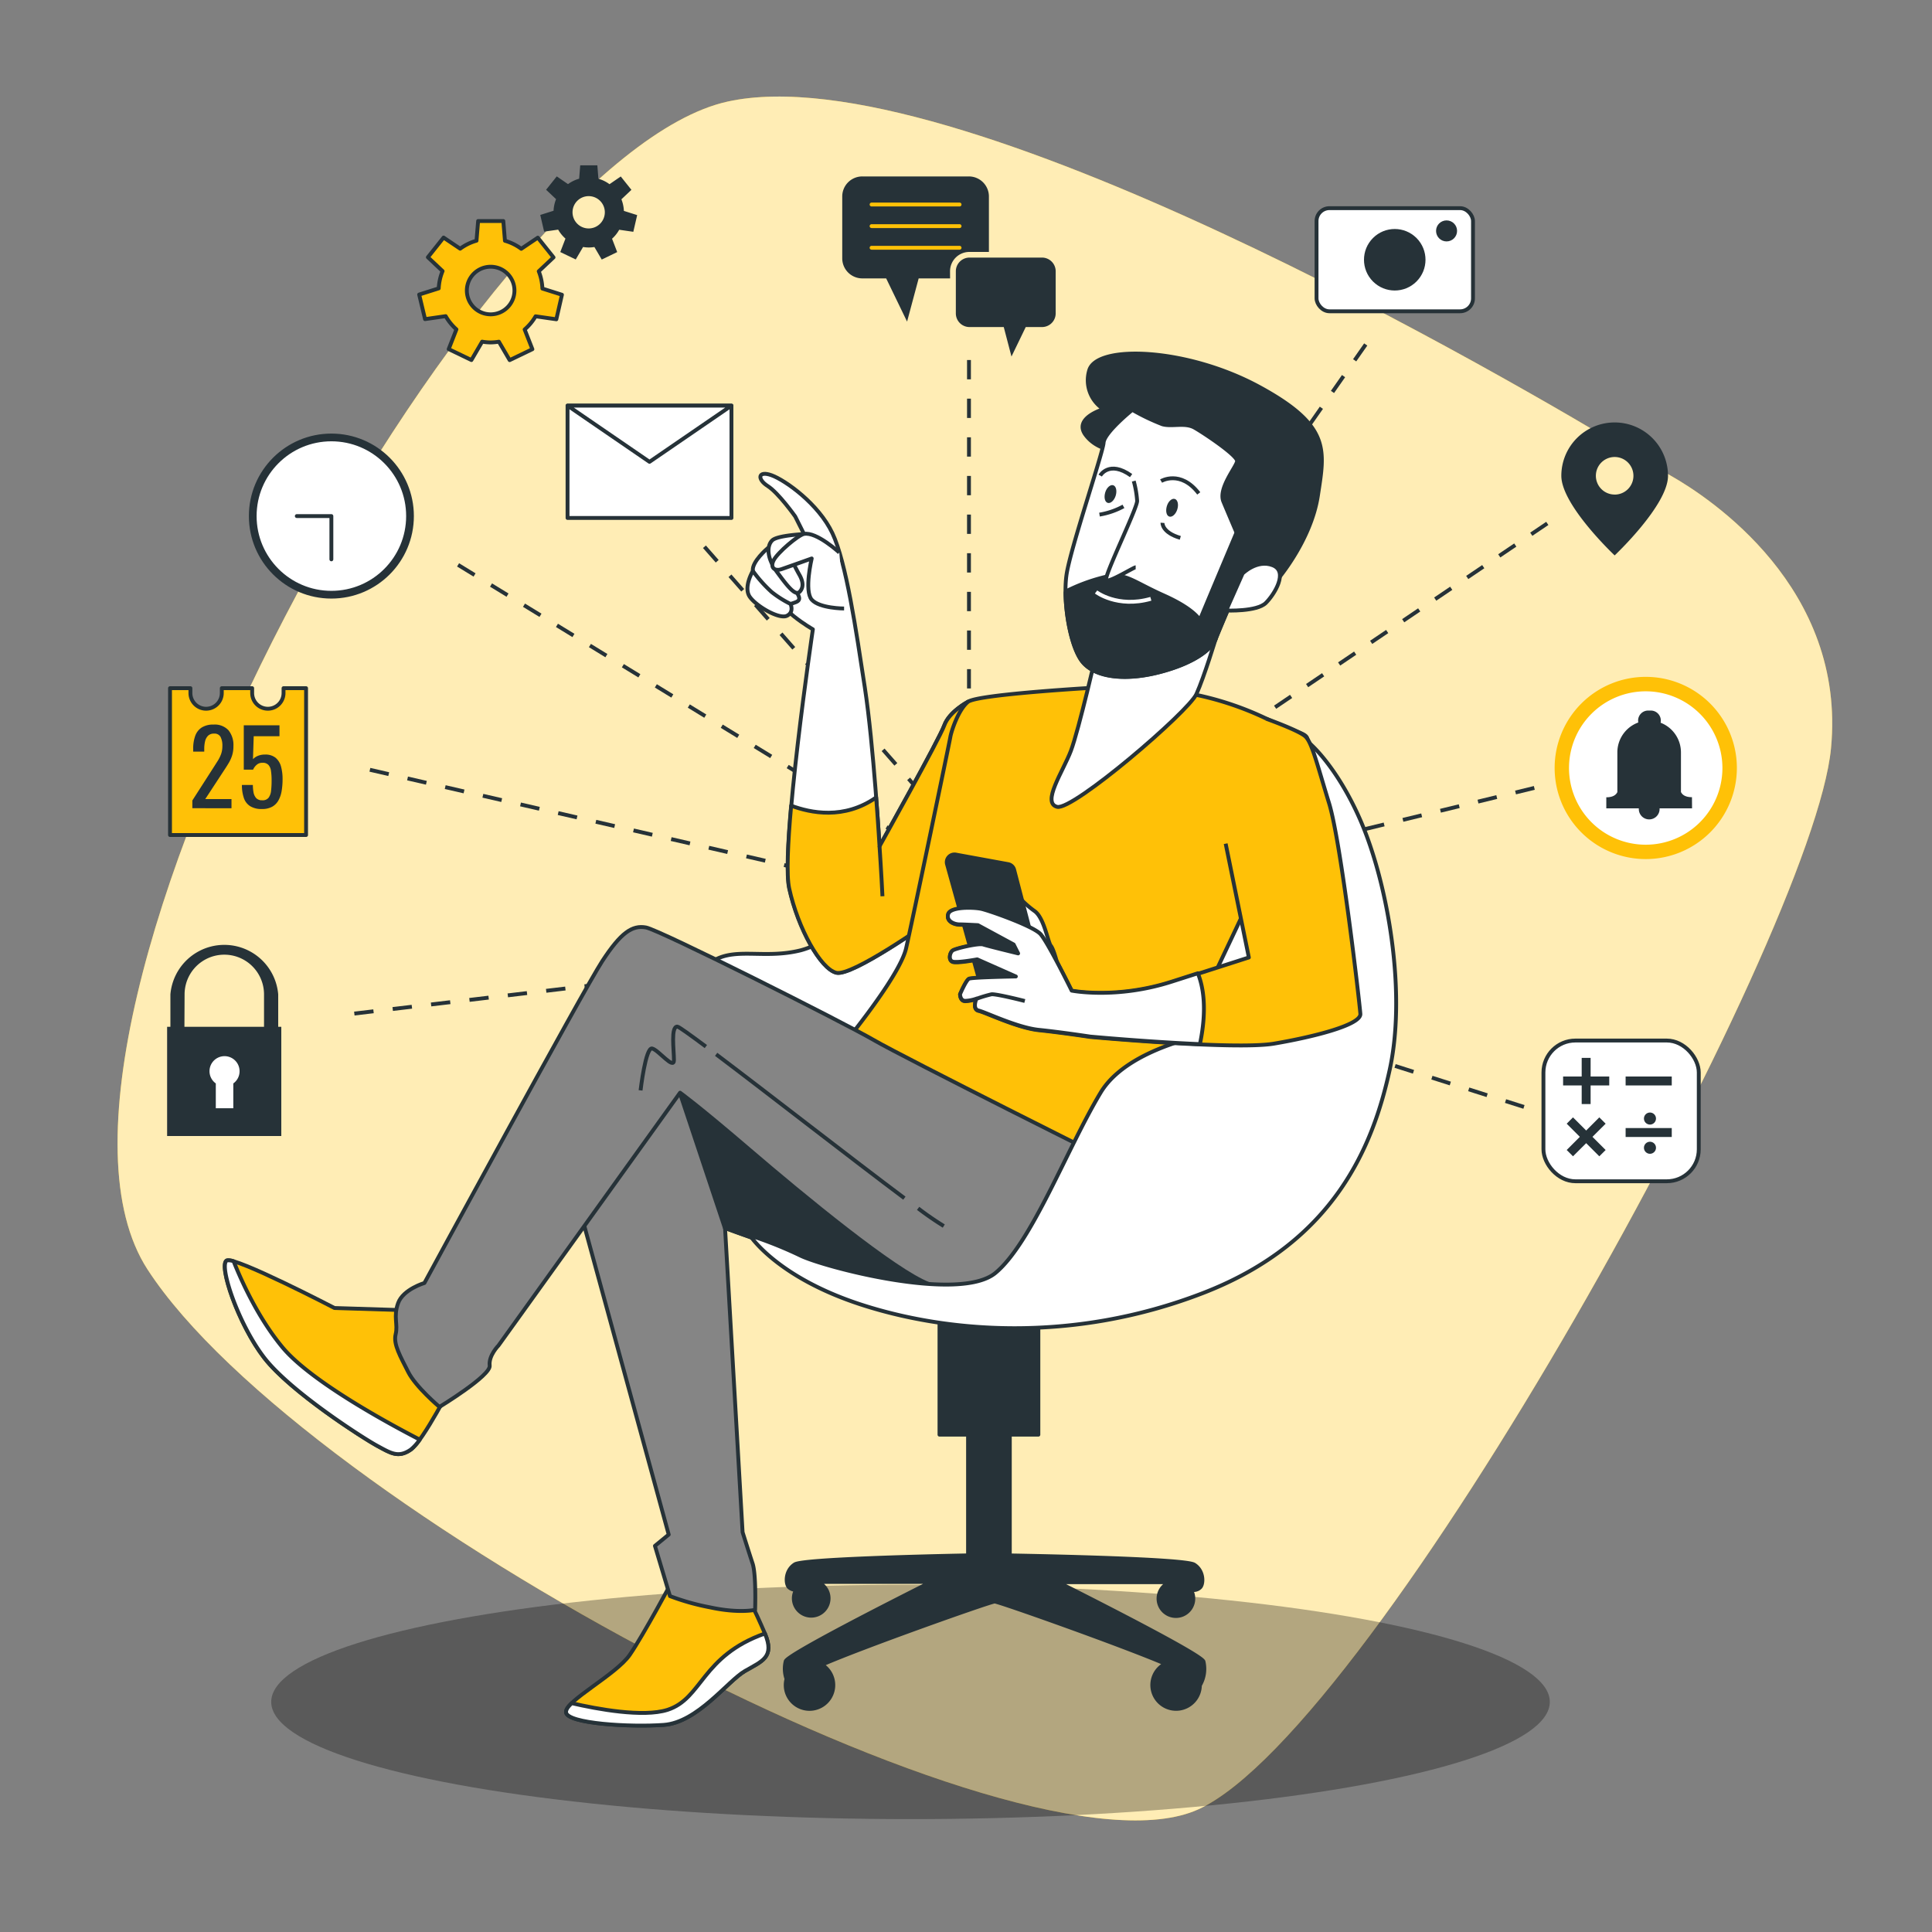 <svg xmlns="http://www.w3.org/2000/svg" viewBox="0 0 500 500"><rect x="0" y="0" width="500" height="500" fill="#808080" stroke="none"/><g id="freepik--background-simple--inject-128"><path d="M432.29,123.05q-4.41-2.52-8.76-5.14C392.31,99,246.43,13.5,188.3,26.29,123,40.65-1.89,266.86,38.19,328.55s226,160.76,272,139.68,159-225.88,163.67-274.55C477.86,152.12,442.67,128.94,432.29,123.05Z" style="fill:#FFC107"></path><path d="M432.29,123.05q-4.41-2.52-8.76-5.14C392.31,99,246.43,13.5,188.3,26.29,123,40.65-1.89,266.86,38.19,328.55s226,160.76,272,139.68,159-225.88,163.67-274.55C477.86,152.12,442.67,128.94,432.29,123.05Z" style="fill:#fff;opacity:0.7"></path></g><g id="freepik--Shadow--inject-128"><ellipse cx="235.64" cy="440.45" rx="165.45" ry="30.33" style="opacity:0.3"></ellipse></g><g id="freepik--Lines--inject-128"><line x1="91.7" y1="262.31" x2="234.47" y2="245.37" style="fill:none;stroke:#263238;stroke-miterlimit:10;stroke-dasharray:5,5"></line><line x1="95.73" y1="199.22" x2="238.69" y2="232.1" style="fill:none;stroke:#263238;stroke-miterlimit:10;stroke-dasharray:5,5"></line><line x1="118.55" y1="146.19" x2="232.65" y2="216" style="fill:none;stroke:#263238;stroke-miterlimit:10;stroke-dasharray:5,5"></line><line x1="182.31" y1="141.5" x2="246.07" y2="213.98" style="fill:none;stroke:#263238;stroke-miterlimit:10;stroke-dasharray:5,5"></line><line x1="250.77" y1="93.17" x2="250.77" y2="211.3" style="fill:none;stroke:#263238;stroke-miterlimit:10;stroke-dasharray:5,5"></line><line x1="353.45" y1="89.15" x2="265.53" y2="214.65" style="fill:none;stroke:#263238;stroke-miterlimit:10;stroke-dasharray:5,5"></line><line x1="400.44" y1="135.46" x2="270.23" y2="223.38" style="fill:none;stroke:#263238;stroke-miterlimit:10;stroke-dasharray:5,5"></line><line x1="397.08" y1="203.91" x2="272.91" y2="234.12" style="fill:none;stroke:#263238;stroke-miterlimit:10;stroke-dasharray:5,5"></line><line x1="394.4" y1="286.47" x2="278.28" y2="249.55" style="fill:none;stroke:#263238;stroke-miterlimit:10;stroke-dasharray:5,5"></line></g><g id="freepik--Calculator--inject-128"><rect x="399.44" y="269.29" width="40.2" height="36.42" rx="8.27" style="fill:#fff;stroke:#263238;stroke-linejoin:round"></rect><rect x="420.71" y="278.6" width="11.94" height="2.31" style="fill:#263238"></rect><rect x="420.71" y="291.94" width="11.94" height="2.31" style="fill:#263238"></rect><polygon points="411.65 273.78 409.34 273.78 409.34 278.6 404.53 278.6 404.53 280.91 409.34 280.91 409.34 285.73 411.65 285.73 411.65 280.91 416.47 280.91 416.47 278.6 411.65 278.6 411.65 273.78" style="fill:#263238"></polygon><polygon points="413.9 289.17 410.5 292.58 407.09 289.17 405.46 290.81 408.86 294.21 405.46 297.62 407.09 299.25 410.5 295.85 413.9 299.25 415.54 297.62 412.13 294.21 415.54 290.81 413.9 289.17" style="fill:#263238"></polygon><circle cx="427.01" cy="289.48" r="1.56" style="fill:#263238"></circle><circle cx="427.01" cy="297.04" r="1.56" style="fill:#263238"></circle></g><g id="freepik--Alarm--inject-128"><circle cx="425.92" cy="198.75" r="21.71" transform="translate(-25.77 68.79) rotate(-8.96)" style="fill:#fff"></circle><path d="M425.92,222.33a23.58,23.58,0,1,1,23.58-23.58A23.6,23.6,0,0,1,425.92,222.33Zm0-43.42a19.85,19.85,0,1,0,19.84,19.84A19.87,19.87,0,0,0,425.92,178.91Z" style="fill:#FFC107"></path><path d="M437.88,206.31c-1.69,0-2.49-.6-2.85-1.34V194.72a8.24,8.24,0,0,0-5.27-7.68,2.44,2.44,0,0,0,.06-.55,2.59,2.59,0,0,0-2.6-2.6h-.67a2.6,2.6,0,0,0-2.61,2.6,2.54,2.54,0,0,0,.05.49,8.24,8.24,0,0,0-5.42,7.74V205c-.36.74-1.17,1.34-2.86,1.34v2.86h8.41c0,.06,0,.11,0,.17a2.69,2.69,0,1,0,5.38,0c0-.06,0-.11,0-.17h8.4Z" style="fill:#263238"></path></g><g id="freepik--Locator--inject-128"><path d="M417.87,109.33a13.8,13.8,0,0,0-13.8,13.81c0,7.62,13.8,20.6,13.8,20.6s13.81-13,13.81-20.6A13.81,13.81,0,0,0,417.87,109.33Zm0,18.66a4.86,4.86,0,1,1,4.86-4.85A4.85,4.85,0,0,1,417.87,128Z" style="fill:#263238"></path></g><g id="freepik--Camera--inject-128"><rect x="340.72" y="53.87" width="40.49" height="26.69" rx="3.34" style="fill:#fff;stroke:#263238;stroke-linejoin:round"></rect><circle cx="360.96" cy="67.22" r="7.96" transform="translate(58.19 274.93) rotate(-45)" style="fill:#263238"></circle><circle cx="374.37" cy="59.76" r="2.72" style="fill:#263238"></circle></g><g id="freepik--speech-bubbles--inject-128"><path d="M245.87,70.2a5,5,0,0,1,5-5h5.06V50.85a5.19,5.19,0,0,0-5.2-5.19H223.17a5.19,5.19,0,0,0-5.2,5.19v16a5.2,5.2,0,0,0,5.2,5.2h6.17l5.41,11.18,3-11.18h8.13Z" style="fill:#263238"></path><path d="M250.87,66.66h18.8a3.55,3.55,0,0,1,3.54,3.54V81.1a3.54,3.54,0,0,1-3.54,3.54h-4.21l-3.69,7.63-2-7.63h-8.86a3.54,3.54,0,0,1-3.54-3.54V70.2A3.55,3.55,0,0,1,250.87,66.66Z" style="fill:#263238"></path><line x1="225.56" y1="52.93" x2="248.34" y2="52.93" style="fill:none;stroke:#FFC107;stroke-linecap:round;stroke-linejoin:round"></line><line x1="225.56" y1="58.52" x2="248.34" y2="58.52" style="fill:none;stroke:#FFC107;stroke-linecap:round;stroke-linejoin:round"></line><line x1="225.56" y1="64.12" x2="248.34" y2="64.12" style="fill:none;stroke:#FFC107;stroke-linecap:round;stroke-linejoin:round"></line></g><g id="freepik--Gears--inject-128"><path d="M138.61,81.86l5.37.77,1.45-6.35-5.06-1.6a13.51,13.51,0,0,0-.94-4.47l3.82-3.6-4.07-5.1-4.28,2.88a13.2,13.2,0,0,0-4.22-2.08l-.42-5.11h-6.52l-.42,5.09a13.23,13.23,0,0,0-4.23,2.07l-4.29-2.88-4.06,5.1,3.8,3.58a13.52,13.52,0,0,0-1,4.47l-5.06,1.6L110,82.59l5.34-.77a13.72,13.72,0,0,0,2.78,3.42l-2,5.11L122,93.18l2.78-4.76a13.19,13.19,0,0,0,2.18.2,13.75,13.75,0,0,0,2.15-.19l2.79,4.77,5.88-2.83-2-5.1A13.46,13.46,0,0,0,138.61,81.86ZM120.82,75.2A6.16,6.16,0,1,1,127,81.35,6.16,6.16,0,0,1,120.82,75.2Z" style="fill:#FFC107;stroke:#263238;stroke-linejoin:round"></path><path d="M160.25,59.46l3.65.53,1-4.32-3.44-1.09a9.2,9.2,0,0,0-.64-3l2.59-2.45-2.76-3.46-2.91,2a8.94,8.94,0,0,0-2.87-1.41l-.28-3.47h-4.43l-.28,3.46a9.07,9.07,0,0,0-2.88,1.4l-2.91-2-2.76,3.46,2.58,2.43a9.07,9.07,0,0,0-.65,3l-3.44,1.09,1,4.32,3.63-.52a9.2,9.2,0,0,0,1.89,2.32L145,65.23l4,1.92,1.9-3.23a9,9,0,0,0,1.48.13,9.89,9.89,0,0,0,1.45-.12l1.9,3.24,4-1.93-1.33-3.46A9,9,0,0,0,160.25,59.46Zm-12.08-4.52a4.18,4.18,0,1,1,4.18,4.18A4.18,4.18,0,0,1,148.17,54.94Z" style="fill:#263238"></path></g><g id="freepik--Envelope--inject-128"><rect x="146.88" y="104.98" width="42.42" height="29.07" style="fill:#fff;stroke:#263238;stroke-linejoin:round"></rect><polygon points="146.88 104.98 168.09 119.52 189.3 104.98 146.88 104.98" style="fill:#fff;stroke:#263238;stroke-linejoin:round"></polygon></g><g id="freepik--Clock--inject-128"><circle cx="85.76" cy="133.56" r="20.35" style="fill:#fff;stroke:#263238;stroke-linecap:round;stroke-linejoin:round;stroke-width:2px"></circle><polyline points="85.76 144.76 85.76 133.56 76.81 133.56" style="fill:none;stroke:#263238;stroke-linecap:round;stroke-linejoin:round"></polyline></g><g id="freepik--Calendar--inject-128"><path d="M73.38,178.1v1.26a4.06,4.06,0,0,1-8.12,0V178.1H57.4v1.26a4.06,4.06,0,0,1-4.06,4.06h0a4.06,4.06,0,0,1-4.06-4.06V178.1H44v38H79.21v-38Z" style="fill:#FFC107;stroke:#263238;stroke-linejoin:round"></path><path d="M49.78,209.16v-2l5.46-8.51c.41-.63.78-1.23,1.13-1.77a9.34,9.34,0,0,0,.85-1.74,6.19,6.19,0,0,0,.33-2.11,4.78,4.78,0,0,0-.48-2.33,1.75,1.75,0,0,0-1.67-.84,2.11,2.11,0,0,0-1.56.55,3,3,0,0,0-.77,1.46,8.46,8.46,0,0,0-.21,1.93v.72H50v-.74a9.47,9.47,0,0,1,.52-3.33,4.27,4.27,0,0,1,1.67-2.16,5.46,5.46,0,0,1,3.06-.77A4.85,4.85,0,0,1,59.14,189a6.06,6.06,0,0,1,1.27,4.07,7.93,7.93,0,0,1-.33,2.41,9.69,9.69,0,0,1-.86,1.94c-.36.6-.75,1.22-1.17,1.85l-4.93,7.53h6.79v2.38Z" style="fill:#263238"></path><path d="M67.8,209.37a5.51,5.51,0,0,1-3.07-.74,4,4,0,0,1-1.63-2.14,10.09,10.09,0,0,1-.49-3.34h2.83A11.39,11.39,0,0,0,65.6,205a3.08,3.08,0,0,0,.68,1.52,2,2,0,0,0,1.57.59,1.94,1.94,0,0,0,1.67-.67,3.74,3.74,0,0,0,.64-1.83,22.75,22.75,0,0,0,.13-2.61,15.94,15.94,0,0,0-.16-2.48,2.81,2.81,0,0,0-.66-1.56,2,2,0,0,0-1.59-.55,2.11,2.11,0,0,0-1.48.55,3.32,3.32,0,0,0-.9,1.23H63.09V187.7h9.24v2.83H65.66l-.19,5.94a3.67,3.67,0,0,1,1.31-.87,4.57,4.57,0,0,1,1.79-.32,4.15,4.15,0,0,1,2.74.82,4.49,4.49,0,0,1,1.41,2.25,12.08,12.08,0,0,1,.41,3.29,18.44,18.44,0,0,1-.24,3.06,7.44,7.44,0,0,1-.84,2.46,4.19,4.19,0,0,1-1.63,1.63A5.24,5.24,0,0,1,67.8,209.37Z" style="fill:#263238"></path></g><g id="freepik--Padlock--inject-128"><path d="M72,265.74v-8.39a14,14,0,0,0-27.9,0v8.39h-.85V294H72.8V265.74Zm-24.23-8.39a10.28,10.28,0,0,1,20.56,0v8.39H47.73Z" style="fill:#263238"></path><path d="M62,277.24a3.89,3.89,0,1,0-6.15,3.15v6.43h4.53v-6.43A3.86,3.86,0,0,0,62,277.24Z" style="fill:#fff"></path></g><g id="freepik--Character--inject-128"><path d="M311.46,430c-.59-1.76-27.48-15.41-37.66-20.53h29.06a4.5,4.5,0,1,0,5.31,1.91,2.39,2.39,0,0,0,2.32-.46c1-.72,1.21-4.34-1.44-6-2.31-1.47-38.26-2.21-47.71-2.38V371.29h7.39V338.45H243.14v32.84h7.39v31.24c-12.35.24-42.7,1-44.82,2.32-2.65,1.69-2.41,5.31-1.44,6a2.6,2.6,0,0,0,1.77.59,4.41,4.41,0,0,0-.6,2.19,4.5,4.5,0,1,0,6-4.23H241c-10.19,5.12-37.07,18.77-37.66,20.53a8,8,0,0,0,.21,4.58,6.26,6.26,0,0,0-.21,1.57,6.16,6.16,0,1,0,9.35-5.25c10.61-4.63,43.1-16.15,44.73-16.36,1.6.2,33.05,11.35,44.18,16.12a6.16,6.16,0,1,0,8.93,5.57A8.38,8.38,0,0,0,311.46,430ZM306,409.47l-.13,0h.09Z" style="fill:#263238;stroke:#263238;stroke-linejoin:round"></path><path d="M216.44,240.69a21.07,21.07,0,0,1-9.15,5.23c-13.52,3.42-23.09-4.79-29.63,12.64s5.67,52.28,20.92,63.61,39.65,19.17,71,6.54,60.56-47.06,63.61-81.92-80.35-30.25-89-26.23S216.44,240.69,216.44,240.69Z" style="fill:#fff;stroke:#263238;stroke-linejoin:round"></path><path d="M250.47,181.64s-4.82,2.54-6.09,6.09S227.62,219,227.62,219s-1.52-26.15-3.81-41.13S219,145.58,215.43,138s-12.19-13.71-15.74-15-3.81,1-1,2.79,7.11,7.87,7.11,7.87l2.29,4.57s-7.62,9.39-7.62,14.22,9.9,10.41,9.9,10.41-8.38,56.62-6.09,67,8.12,20.82,12.19,21.84,24.12-13.21,24.12-13.21S253,199.67,254,192.3,254.79,180.11,250.47,181.64Z" style="fill:#fff;stroke:#263238;stroke-linejoin:round"></path><path d="M250.47,181.64s-4.82,2.54-6.09,6.09S227.62,219,227.62,219s-.31-5.37-.87-12.63c-8.32,5.84-17,4-22,2.14-.87,9.68-1.26,18-.51,21.41,2.28,10.41,8.12,20.82,12.19,21.84s24.12-13.21,24.12-13.21S253,199.67,254,192.3,254.79,180.11,250.47,181.64Z" style="fill:#FFC107;stroke:#263238;stroke-linejoin:round"></path><path d="M227.62,219s.51,7.62.76,12.95" style="fill:none;stroke:#263238;stroke-linejoin:round"></path><path d="M198.69,141.87s-4.19,3.5-3.85,5.89,7.52,9.22,9.74,8.54,3.24-.86,1-3.84-5.29-6.66-5.8-8S198.69,141.87,198.69,141.87Z" style="fill:#fff;stroke:#263238;stroke-linejoin:round"></path><path d="M208.07,138.22s-6.82.32-8.19,1.6-1.62,4.36,1.2,8.2,4.78,6.31,5.89,5.12.85-2.82-.17-4.53a48.49,48.49,0,0,1-2.31-4.69l3.5-4.1Z" style="fill:#fff;stroke:#263238;stroke-linejoin:round"></path><path d="M194.84,147.76s-2.56,4.27-.76,6.75,7.59,5.8,9.56,4.86.94-3.07.94-3.07a26.71,26.71,0,0,1-4.87-3.08A34.53,34.53,0,0,1,194.84,147.76Z" style="fill:#fff;stroke:#263238;stroke-linejoin:round"></path><path d="M217.21,143s-5.89-5.44-9.14-4.82c-1.46.28-6.86,4.82-7.87,6.86s.5,2.79,2,2.28,7.87-2.79,7.87-2.79-2,8.38,0,10.66,8.38,2.29,8.38,2.29" style="fill:#fff;stroke:#263238;stroke-linejoin:round"></path><path d="M285.51,177.83s-32.5,1.78-35,3.81-4.32,7.62-4.57,9.14-9.65,46.72-11.43,54.59-18.26,27.43-18.26,27.43,29.64,16.1,43.68,23.27a101,101,0,0,0,29.15,9.4l33-69.75s15.74-38.85,16.25-42.66-.51-2.28-10.66-7.11a80.23,80.23,0,0,0-20.57-6.6C304.55,178.85,285.51,177.83,285.51,177.83Z" style="fill:#FFC107;stroke:#263238;stroke-linejoin:round"></path><path d="M107.3,339.16l-20.74-.65S61,325.23,58.7,326.2s2.92,16.53,9.72,25.27S94,372.21,97.58,374.15s5.51,3.24,8.74,1,11-17.49,11-17.49Z" style="fill:#FFC107;stroke:#263238;stroke-linejoin:round"></path><path d="M73,348.56c-6.25-7.58-10.49-17-12.54-22.14a3.45,3.45,0,0,0-1.72-.22c-2.27,1,2.92,16.53,9.72,25.27S94,372.21,97.58,374.15s5.51,3.24,8.74,1a12,12,0,0,0,2.31-2.58C101.34,368.8,80.4,357.59,73,348.56Z" style="fill:#fff;stroke:#263238;stroke-linejoin:round"></path><path d="M174,409.14s-7.45,13.93-11,19.11-16.85,12-16.52,14.91S163,447,171.77,446.4s16.52-11.34,21-13.93,7.78-3.57,5.19-9.72-5.83-12.31-5.83-12.31Z" style="fill:#FFC107;stroke:#263238;stroke-linejoin:round"></path><path d="M172.74,442.51c-6.34,2-18.21-.2-24.79-1.73-1,.94-1.52,1.75-1.45,2.38.32,2.91,16.52,3.88,25.27,3.24s16.52-11.34,21-13.93,7.78-3.57,5.19-9.72C181.49,428.58,181.81,439.59,172.74,442.51Z" style="fill:#fff;stroke:#263238;stroke-linejoin:round"></path><path d="M148.44,307.09l24.62,90.06-3.56,2.92,3.89,13a61.12,61.12,0,0,0,10.36,2.91c7.45,1.62,11.67.65,11.67.65s.32-9.07-.65-12-2.59-8.1-2.59-8.1l-4.54-78.72s41.14,15.55,57.34,14.58-11.66-32.4-30.13-47.62-59-23.65-65.44-7.46A42.92,42.92,0,0,0,148.44,307.09Z" style="fill:#858585;stroke:#263238;stroke-linejoin:round"></path><path d="M214.85,284.74a63,63,0,0,0-12.8-7.95l-21.59-7.08c-6.72-1.27-13.19-1.59-18.53-.68l14,13.76,11.66,35s41.14,15.55,57.34,14.58S233.32,300,214.85,284.74Z" style="fill:#263238;stroke:#263238;stroke-linejoin:round"></path><path d="M290.34,301.91s-5.18,12.95-12.64,22-28.51,11.66-37.25,8.42-32.72-23-46.33-34.67S176,282.79,176,282.79l-47,65.44s-2.59,2.6-2.27,5.19-13,10.69-13,10.69-6.16-5.19-8.1-9.07-3.89-7.13-3.24-9.72-.65-4.54.65-8.1,6.8-5.18,6.8-5.18,41.14-75.81,46-83.26,7.78-9.4,11.34-8.75,51.19,24.62,59,29.16S290.34,301.91,290.34,301.91Z" style="fill:#858585;stroke:#263238;stroke-linejoin:round"></path><path d="M237.61,312.72a80.2,80.2,0,0,0,6.64,4.58" style="fill:none;stroke:#263238;stroke-linejoin:round"></path><path d="M185.34,272.86c13,9.79,35.42,27.29,48.71,37.22" style="fill:none;stroke:#263238;stroke-linejoin:round"></path><path d="M165.78,282.19s1.3-11.28,3-10.84,5.64,5.63,5.64,3-.87-8.67.87-8.67c.35,0,3.13,2,7.39,5.17" style="fill:none;stroke:#263238;stroke-linejoin:round"></path><path d="M284,167.93s-4.83,21.07-6.86,26.4-7.62,13.46-3.55,14.48,34-24.63,36.05-29.2,5-14.36,5-14.36S294.65,172.5,284,167.93Z" style="fill:#fff;stroke:#263238;stroke-linejoin:round"></path><path d="M285.61,105.89s-8,2.31-4.61,6.74,9.22,4.07,9.22,4.07-4.08-3.72,7.09-3.72,17.71,1.77,17.54,7.8-2.66,9,.17,13.11,6.56,14.53,6.56,14.53l8.68,2s9-10.28,10.81-22.15,3.37-18.07-15.24-28.17-42-11-43.94-4.26A8.88,8.88,0,0,0,285.61,105.89Z" style="fill:#263238;stroke:#263238;stroke-linejoin:round"></path><path d="M293.05,106.07s-7.26,5.85-7.44,8.51-8.5,27.1-9.57,34,.89,19,4.26,22.86,11,4.78,19.84,2.48,13.47-5.85,14.53-8.68,8.5-20,8.5-20-5.13-12-6.55-15.42,3.36-9,3.54-10.45-8.5-7.26-11-8.68-5.85-.18-8.33-.89A55.58,55.58,0,0,1,293.05,106.07Z" style="fill:#fff;stroke:#263238;stroke-linejoin:round"></path><path d="M314.67,165.25c1.06-2.84,8.5-20,8.5-20s-1.53-3.61-3.16-7.42c-2.24,5.32-9.27,22-9.42,22.48s-.7-2.31-9.39-6.2-10.1-6.2-15.94-4.61a46.6,46.6,0,0,0-9.39,3.54l-.11.35c.08,6.73,1.86,15,4.54,18.08,3.36,3.9,11,4.78,19.84,2.48S313.61,168.08,314.67,165.25Z" style="fill:#263238;stroke:#263238;stroke-linejoin:round"></path><path d="M321.58,148.42s3.72-3.72,7.8-2.13.53,7.44-1.78,9.75S317.33,158,317.33,158Z" style="fill:#fff;stroke:#263238;stroke-linejoin:round"></path><path d="M284.73,123.08s2.3-4.07,8,0" style="fill:none;stroke:#263238;stroke-linejoin:round"></path><path d="M300.49,124.5s5-3,9.75,3.19" style="fill:none;stroke:#263238;stroke-linejoin:round"></path><path d="M293.41,124.5a25.51,25.51,0,0,1,.88,5.14c0,2-8.86,20-8,20.55s7.09-3.37,7.62-3.37" style="fill:#fff;stroke:#263238;stroke-linejoin:round"></path><path d="M304.68,131.84c-.4,1.25-1.32,2.08-2.07,1.85s-1-1.45-.63-2.71,1.32-2.09,2.07-1.85S305.08,130.58,304.68,131.84Z" style="fill:#263238"></path><path d="M288.74,128.29c-.4,1.26-1.33,2.09-2.08,1.85s-1-1.44-.63-2.7,1.33-2.09,2.07-1.86S289.13,127,288.74,128.29Z" style="fill:#263238"></path><path d="M300.85,135.31s-.18,2.48,4.61,3.89" style="fill:none;stroke:#263238;stroke-linejoin:round"></path><path d="M290.75,131.05a19.76,19.76,0,0,1-6.2,2.13" style="fill:none;stroke:#263238;stroke-linejoin:round"></path><path d="M283.66,153.2s5.5,4.25,14.18,1.77" style="fill:none;stroke:#fff;stroke-linejoin:round"></path><path d="M324.36,265.62s-30.78,2.59-39.53,17.17S267,321.67,257.62,329.44s-44.71-1.62-50.54-4.53a105.13,105.13,0,0,0-13-5.19s6.8,10.7,28.51,17.82,54.43,10.37,88.77-2.91,44.06-38.56,48.27-57.67,0-45-6.16-61.23-15.87-26.24-19.11-25.92-2.92,37.26-1,51.19S324.36,265.62,324.36,265.62Z" style="fill:#fff;stroke:#263238;stroke-linejoin:round"></path><path d="M263.3,231.72a25.24,25.24,0,0,0,4.43,4.05c2.5,1.73,3.46,8.08,4.23,9s1.73,4.81,1.73,4.81-6.74-4.81-8.47-6.74S263.3,231.72,263.3,231.72Z" style="fill:#fff;stroke:#263238;stroke-linejoin:round"></path><path d="M245.11,223.71l9.38,33.77a2.06,2.06,0,0,0,1.55,1.46l12.87,2.71a2,2,0,0,0,2.41-2.52l-8.85-34a2,2,0,0,0-1.61-1.5l-13.41-2.45A2,2,0,0,0,245.11,223.71Z" style="fill:#263238;stroke:#263238;stroke-linejoin:round"></path><path d="M327.66,186s8.42,3,10.15,4.57,3.08,7.32,6.16,17.33,7.89,51.6,8.09,54.49-12.33,6-22.34,7.7-47.55-1.73-47.55-1.73-7.71-1.16-13.29-1.74-13.86-4.62-15.6-5-.57-3.08-.57-3.08a9.87,9.87,0,0,1-2.89.57c-1.35,0-1.35-1.73-1.35-1.73s1.54-3.66,2.31-4,12.13-.58,12.13-.58l-10-4.43s-5.2,1-6.35.58-.77-2.31,0-2.89,6.73-1.92,7.89-1.54,9.05,2.31,9.05,2.31l-1.16-2.31-9.24-5s-3.66-.2-4.81-.2-3.47-.77-2.89-2.69,6.55-1.74,8.47-1.35,13.48,4.43,15.41,6.55,8.08,14.63,8.08,14.63,11.55,2.31,26-2.31,19.84-6.36,19.84-6.36l-6-29.45" style="fill:#FFC107;stroke:#263238;stroke-linejoin:round"></path><path d="M277.35,256.37s-6.16-12.52-8.08-14.63-13.48-6.16-15.41-6.55-7.89-.58-8.47,1.35,1.73,2.69,2.89,2.69,4.81.2,4.81.2l9.24,5,1.16,2.31s-7.89-1.92-9.05-2.31-7.12,1-7.89,1.54-1.16,2.51,0,2.89,6.35-.58,6.35-.58l10,4.43s-11.36.19-12.13.58-2.31,4-2.31,4,0,1.73,1.35,1.73a9.87,9.87,0,0,0,2.89-.57s-1.16,2.69.57,3.08,10,4.43,15.6,5,13.29,1.74,13.29,1.74,14.86,1.37,28.38,1.95c1.87-8.93.91-14.75-.54-18.34l-6.67,2.14C288.9,258.68,277.35,256.37,277.35,256.37Z" style="fill:#fff;stroke:#263238;stroke-linejoin:round"></path><path d="M252.71,258.49a33.65,33.65,0,0,1,3.85-1.16c1.15-.19,8.66,1.73,8.66,1.73" style="fill:none;stroke:#263238;stroke-linejoin:round"></path></g></svg>
